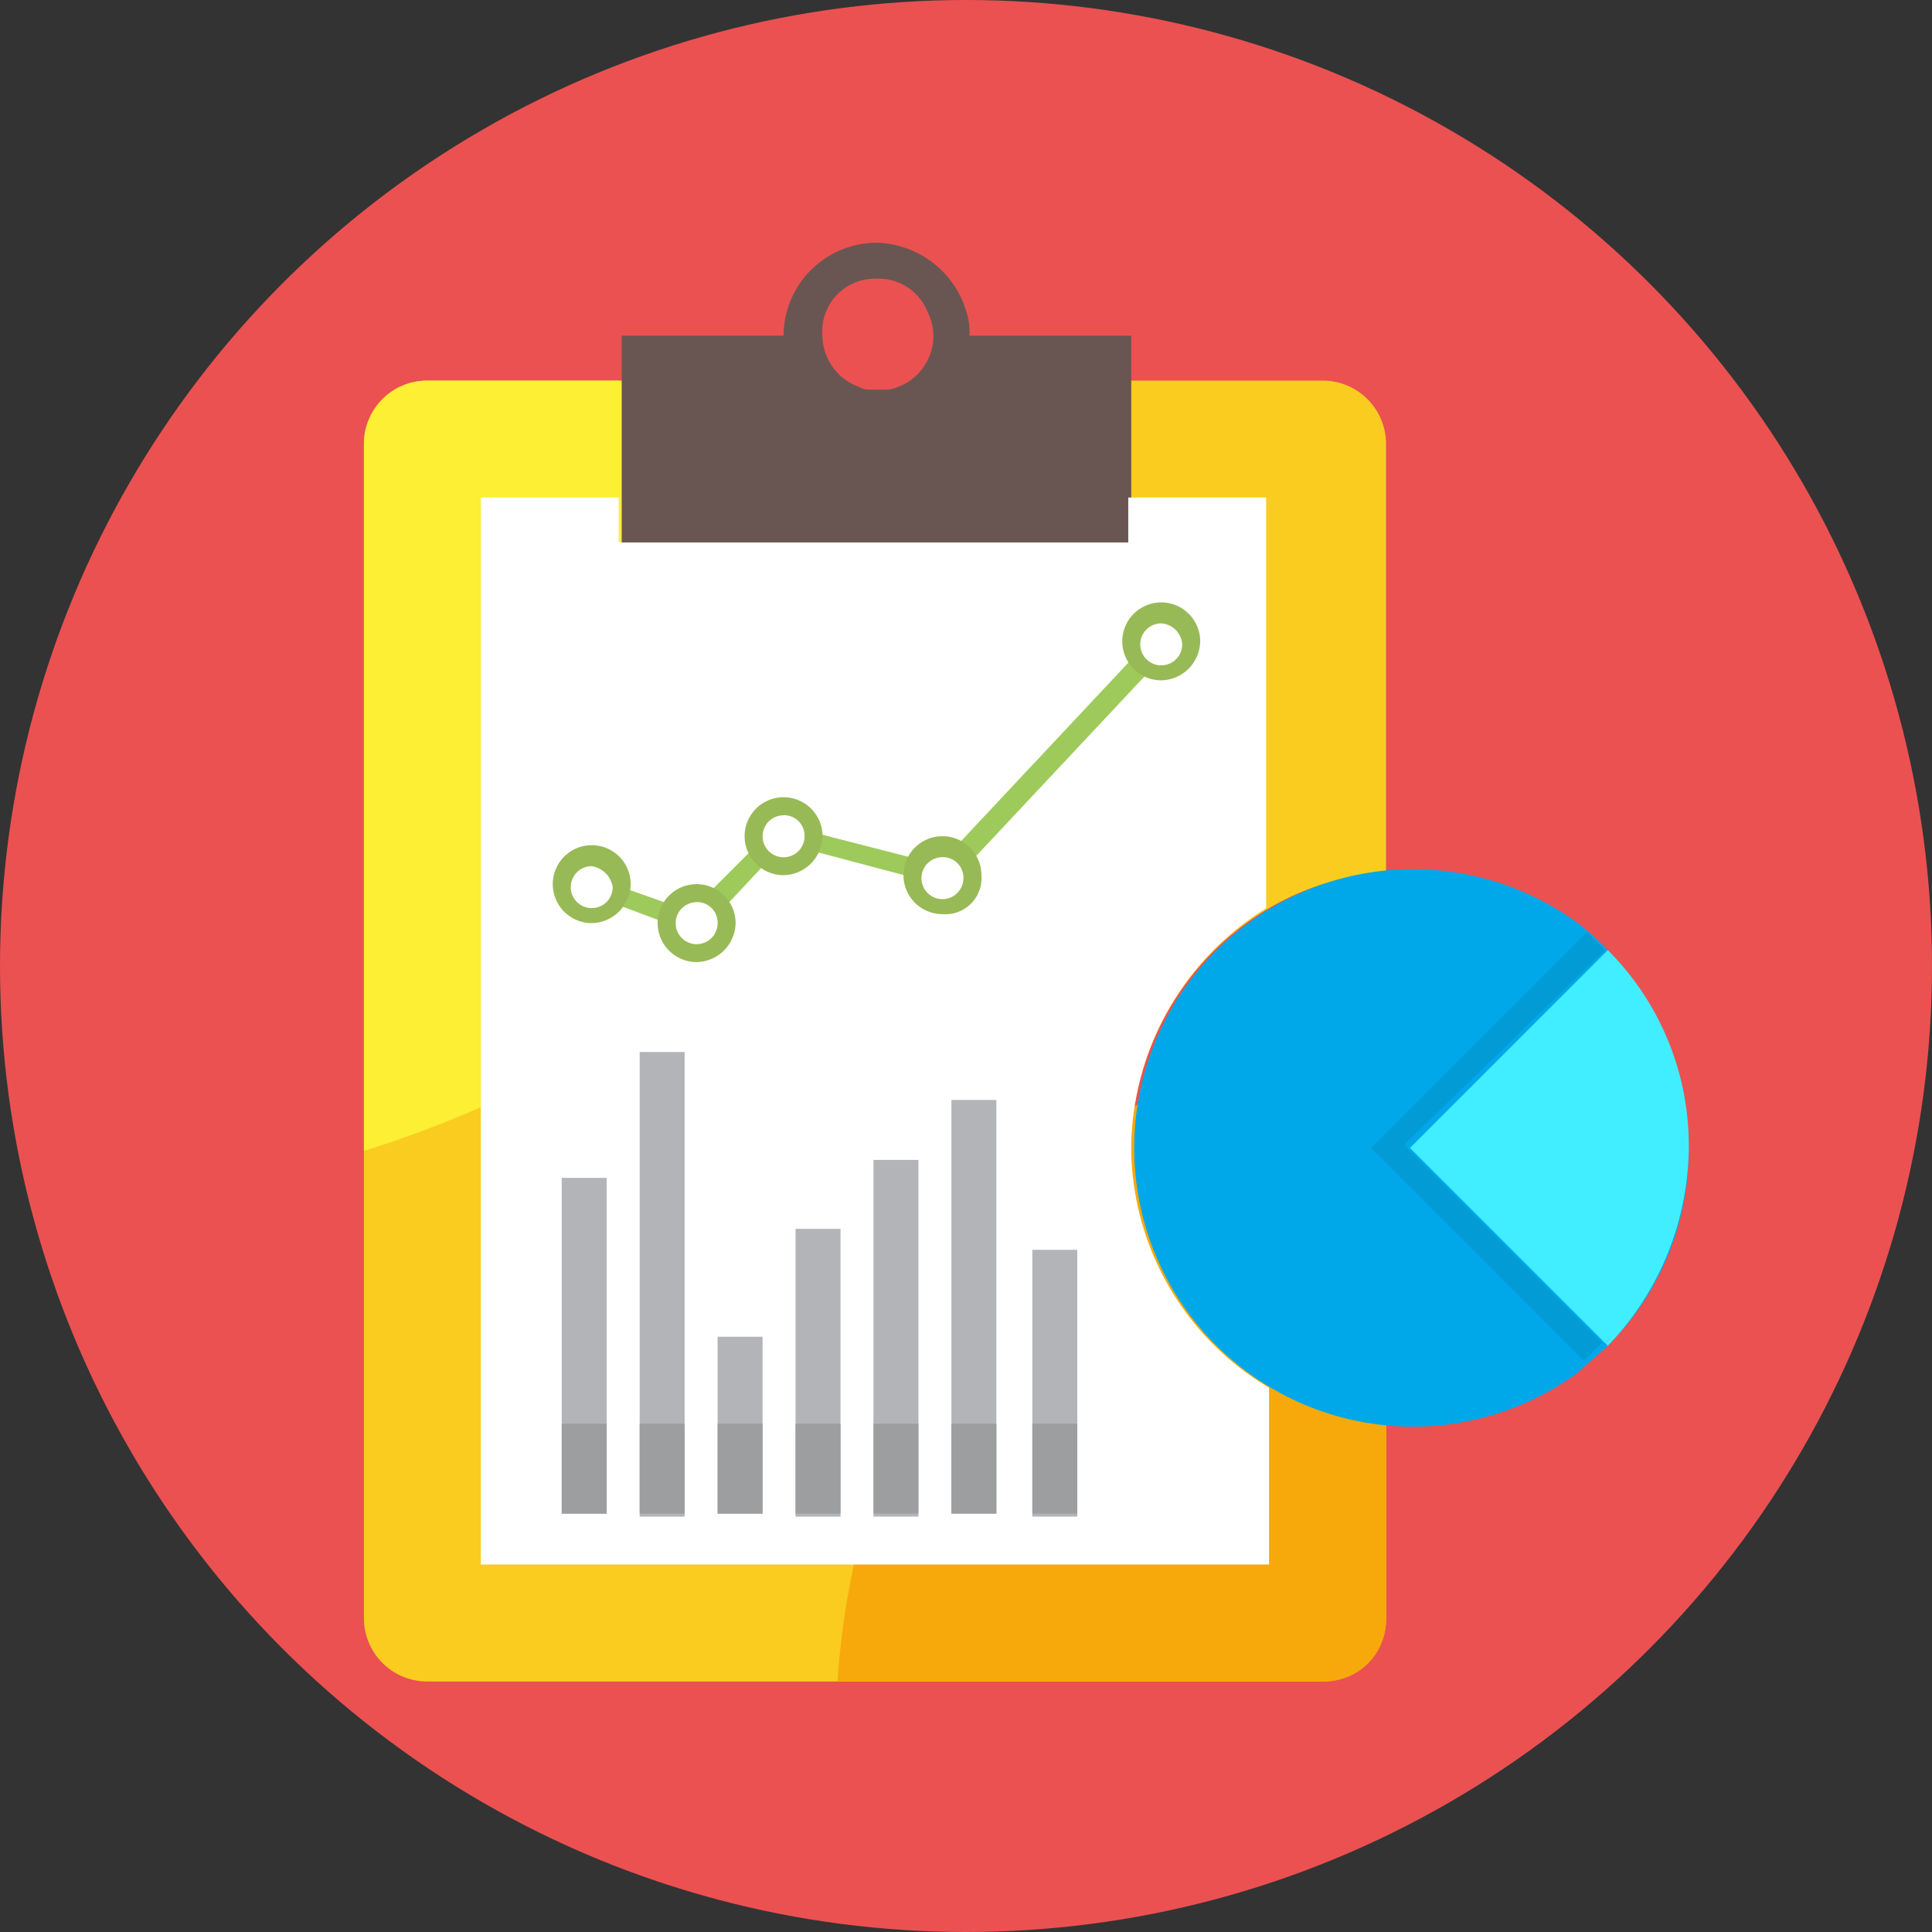 <svg xmlns="http://www.w3.org/2000/svg" width="71" height="71" viewBox="0 0 71 71">
  <rect x="0" y="0" width="71" height="71" fill="#333333" stroke="none"/>
  <g id="_3319600_clip_board_graph_pie_chart_report_icon" data-name="3319600_clip board_graph_pie chart_report_icon" transform="translate(0.271)">
    <circle id="Elipse_48" data-name="Elipse 48" cx="35.5" cy="35.5" r="35.5" transform="translate(-0.271)" fill="#eb5151"/>
    <g id="Grupo_3002" data-name="Grupo 3002" transform="translate(13.103 8.92)">
      <g id="Grupo_2985" data-name="Grupo 2985" transform="translate(0 5.067)">
        <path id="Caminho_3997" data-name="Caminho 3997" d="M40.1,40.8a10.323,10.323,0,0,0,5.067,8.812,9.8,9.8,0,0,0,4.3,1.322v7.16a2.327,2.327,0,0,1-2.313,2.313H14.213A2.327,2.327,0,0,1,11.9,58.093V14.913A2.327,2.327,0,0,1,14.213,12.6h7.05v5.948H39.989V12.6h7.16a2.327,2.327,0,0,1,2.313,2.313V30.665a9.8,9.8,0,0,0-4.3,1.322A10.323,10.323,0,0,0,40.1,40.8Z" transform="translate(-11.9 -12.6)" fill="#facc20"/>
      </g>
      <path id="Caminho_3998" data-name="Caminho 3998" d="M38.006,16.9A41.563,41.563,0,0,1,11.9,40.909v-26A2.327,2.327,0,0,1,14.213,12.6h7.931v4.3Z" transform="translate(-11.9 -7.533)" fill="#fdef34"/>
      <path id="Caminho_3999" data-name="Caminho 3999" d="M47.858,32.2V56.1a2.259,2.259,0,0,1-2.313,2.313H27.7A29.755,29.755,0,0,1,47.858,32.2Z" transform="translate(-10.296 -5.543)" fill="#f7a90b"/>
      <g id="Grupo_2986" data-name="Grupo 2986" transform="translate(9.473)">
        <path id="Caminho_4000" data-name="Caminho 4000" d="M33.278,11.415a2.425,2.425,0,0,0-.11-.881A3.538,3.538,0,0,0,29.863,8a3.432,3.432,0,0,0-3.415,3.415H20.5v7.711H39.226V11.415ZM29.863,9.322a1.929,1.929,0,0,1,1.873,1.212,2.075,2.075,0,0,1,.22.881A2.02,2.02,0,0,1,30.3,13.4h-.661a.833.833,0,0,1-.441-.11,2.026,2.026,0,0,1-1.322-1.873A1.935,1.935,0,0,1,29.863,9.322Z" transform="translate(-20.5 -8)" fill="#695652"/>
      </g>
      <g id="Grupo_2987" data-name="Grupo 2987" transform="translate(4.296 9.363)">
        <path id="Caminho_4001" data-name="Caminho 4001" d="M39.7,40.4a10.323,10.323,0,0,0,5.067,8.812v6.5H15.8V16.5h5.067v1.652H39.593V16.5H44.66V31.591A10.47,10.47,0,0,0,39.7,40.4Z" transform="translate(-15.8 -16.5)" fill="#fff"/>
      </g>
      <path id="Caminho_4002" data-name="Caminho 4002" d="M57.978,39.144A10.146,10.146,0,0,1,55,46.414h0c-.33.33-.771.661-1.1.991a10.244,10.244,0,1,1,0-16.523,9.934,9.934,0,0,1,1.1.991A10.62,10.62,0,0,1,57.978,39.144Z" transform="translate(-9.291 -5.878)" fill="#00a8ea"/>
      <g id="Grupo_2988" data-name="Grupo 2988" transform="translate(7.27 29.741)">
        <rect id="Retângulo_5038" data-name="Retângulo 5038" width="1.652" height="12.337" transform="translate(0 4.626)" fill="#b3b4b7"/>
        <rect id="Retângulo_5039" data-name="Retângulo 5039" width="1.652" height="17.074" transform="translate(2.864)" fill="#b3b4b7"/>
        <rect id="Retângulo_5040" data-name="Retângulo 5040" width="1.652" height="6.499" transform="translate(5.728 10.464)" fill="#b3b4b7"/>
        <rect id="Retângulo_5041" data-name="Retângulo 5041" width="1.652" height="10.575" transform="translate(8.592 6.499)" fill="#b3b4b7"/>
        <rect id="Retângulo_5042" data-name="Retângulo 5042" width="1.652" height="13.108" transform="translate(11.456 3.965)" fill="#b3b4b7"/>
        <rect id="Retângulo_5043" data-name="Retângulo 5043" width="1.652" height="15.201" transform="translate(14.32 1.762)" fill="#b3b4b7"/>
        <rect id="Retângulo_5044" data-name="Retângulo 5044" width="1.652" height="9.803" transform="translate(17.294 7.27)" fill="#b3b4b7"/>
      </g>
      <g id="Grupo_2989" data-name="Grupo 2989" transform="translate(7.27 43.4)">
        <rect id="Retângulo_5045" data-name="Retângulo 5045" width="1.652" height="3.305" fill="#9d9ea0"/>
        <rect id="Retângulo_5046" data-name="Retângulo 5046" width="1.652" height="3.305" transform="translate(2.864)" fill="#9d9ea0"/>
        <rect id="Retângulo_5047" data-name="Retângulo 5047" width="1.652" height="3.305" transform="translate(5.728)" fill="#9d9ea0"/>
        <rect id="Retângulo_5048" data-name="Retângulo 5048" width="1.652" height="3.305" transform="translate(8.592)" fill="#9d9ea0"/>
        <rect id="Retângulo_5049" data-name="Retângulo 5049" width="1.652" height="3.305" transform="translate(11.456)" fill="#9d9ea0"/>
        <rect id="Retângulo_5050" data-name="Retângulo 5050" width="1.652" height="3.305" transform="translate(14.32)" fill="#9d9ea0"/>
        <rect id="Retângulo_5051" data-name="Retângulo 5051" width="1.652" height="3.305" transform="translate(17.294)" fill="#9d9ea0"/>
      </g>
      <g id="Grupo_3000" data-name="Grupo 3000" transform="translate(6.94 13.218)">
        <g id="Grupo_2994" data-name="Grupo 2994" transform="translate(2.313 1.983)">
          <g id="Grupo_2990" data-name="Grupo 2990" transform="translate(3.415 6.94)">
            <path id="Caminho_4003" data-name="Caminho 4003" d="M25.162,28.1,23.4,29.862a1.327,1.327,0,0,1,.551.551L25.6,28.651A.775.775,0,0,1,25.162,28.1Z" transform="translate(-23.4 -28.1)" fill="#9eca5b"/>
          </g>
          <g id="Grupo_2991" data-name="Grupo 2991" transform="translate(7.27 6.499)">
            <path id="Caminho_4004" data-name="Caminho 4004" d="M30.645,29.352h0a.931.931,0,0,1,.22-.661L27.01,27.7v.11a4.771,4.771,0,0,1-.11.551Z" transform="translate(-26.9 -27.7)" fill="#9eca5b"/>
          </g>
          <g id="Grupo_2992" data-name="Grupo 2992" transform="translate(12.447)">
            <path id="Caminho_4005" data-name="Caminho 4005" d="M38.209,21.8h0L31.6,28.85a1.327,1.327,0,0,1,.551.551l6.609-7.05v-.11C38.54,22.241,38.429,22.02,38.209,21.8Z" transform="translate(-31.6 -21.8)" fill="#9eca5b"/>
          </g>
          <g id="Grupo_2993" data-name="Grupo 2993" transform="translate(0 8.482)">
            <path id="Caminho_4006" data-name="Caminho 4006" d="M22.173,30.822a1.566,1.566,0,0,1,.22-.661L20.52,29.5h0a1.566,1.566,0,0,1-.22.661h.11l1.762.661Z" transform="translate(-20.3 -29.5)" fill="#9eca5b"/>
          </g>
        </g>
        <g id="Grupo_2995" data-name="Grupo 2995" transform="translate(0 8.922)">
          <path id="Caminho_4007" data-name="Caminho 4007" d="M19.632,30.964a1.432,1.432,0,1,1,1.432-1.432A1.458,1.458,0,0,1,19.632,30.964Zm0-2.093a.771.771,0,1,0,.771.771A.928.928,0,0,0,19.632,28.871Z" transform="translate(-18.2 -28.1)" fill="#98ba56"/>
        </g>
        <g id="Grupo_2996" data-name="Grupo 2996" transform="translate(3.855 10.354)">
          <path id="Caminho_4008" data-name="Caminho 4008" d="M23.132,32.264a1.432,1.432,0,1,1,1.432-1.432A1.458,1.458,0,0,1,23.132,32.264Zm0-2.2a.771.771,0,1,0,.771.771A.753.753,0,0,0,23.132,30.061Z" transform="translate(-21.7 -29.4)" fill="#98ba56"/>
        </g>
        <g id="Grupo_2997" data-name="Grupo 2997" transform="translate(7.05 7.16)">
          <path id="Caminho_4009" data-name="Caminho 4009" d="M26.032,29.364a1.432,1.432,0,1,1,1.432-1.432A1.458,1.458,0,0,1,26.032,29.364Zm0-2.2a.771.771,0,1,0,.771.771A.753.753,0,0,0,26.032,27.161Z" transform="translate(-24.6 -26.5)" fill="#98ba56"/>
        </g>
        <g id="Grupo_2998" data-name="Grupo 2998" transform="translate(12.888 8.592)">
          <path id="Caminho_4010" data-name="Caminho 4010" d="M31.332,30.664a1.432,1.432,0,1,1,1.432-1.432A1.328,1.328,0,0,1,31.332,30.664Zm0-2.093a.771.771,0,1,0,.771.771A.753.753,0,0,0,31.332,28.571Z" transform="translate(-29.9 -27.8)" fill="#98ba56"/>
        </g>
        <g id="Grupo_2999" data-name="Grupo 2999" transform="translate(20.929)">
          <path id="Caminho_4011" data-name="Caminho 4011" d="M38.632,22.864a1.432,1.432,0,1,1,1.432-1.432A1.458,1.458,0,0,1,38.632,22.864Zm0-2.093a.771.771,0,1,0,.771.771A.828.828,0,0,0,38.632,20.771Z" transform="translate(-37.2 -20)" fill="#98ba56"/>
        </g>
      </g>
      <path id="Caminho_4012" data-name="Caminho 4012" d="M57.044,38.87A10.146,10.146,0,0,0,54.07,31.6L46.8,38.87l7.27,7.27A10.62,10.62,0,0,0,57.044,38.87Z" transform="translate(-8.357 -5.604)" fill="#40eeff"/>
      <g id="Grupo_3001" data-name="Grupo 3001" transform="translate(37.011 25.335)" opacity="0.1">
        <path id="Caminho_4013" data-name="Caminho 4013" d="M53.63,44.4l-.33.33h0c.11,0,.22-.22.33-.33Z" transform="translate(-44.708 -29.64)" fill="#231f20"/>
        <path id="Caminho_4014" data-name="Caminho 4014" d="M54.092,31.661,53.431,31,45.5,38.931l7.821,7.821.661-.661-7.27-7.27,7.38-7.16a1.521,1.521,0,0,1,.33.441h0C54.422,31.991,54.312,31.881,54.092,31.661Z" transform="translate(-45.5 -31)" fill="#231f20"/>
      </g>
    </g>
  </g>
</svg>

